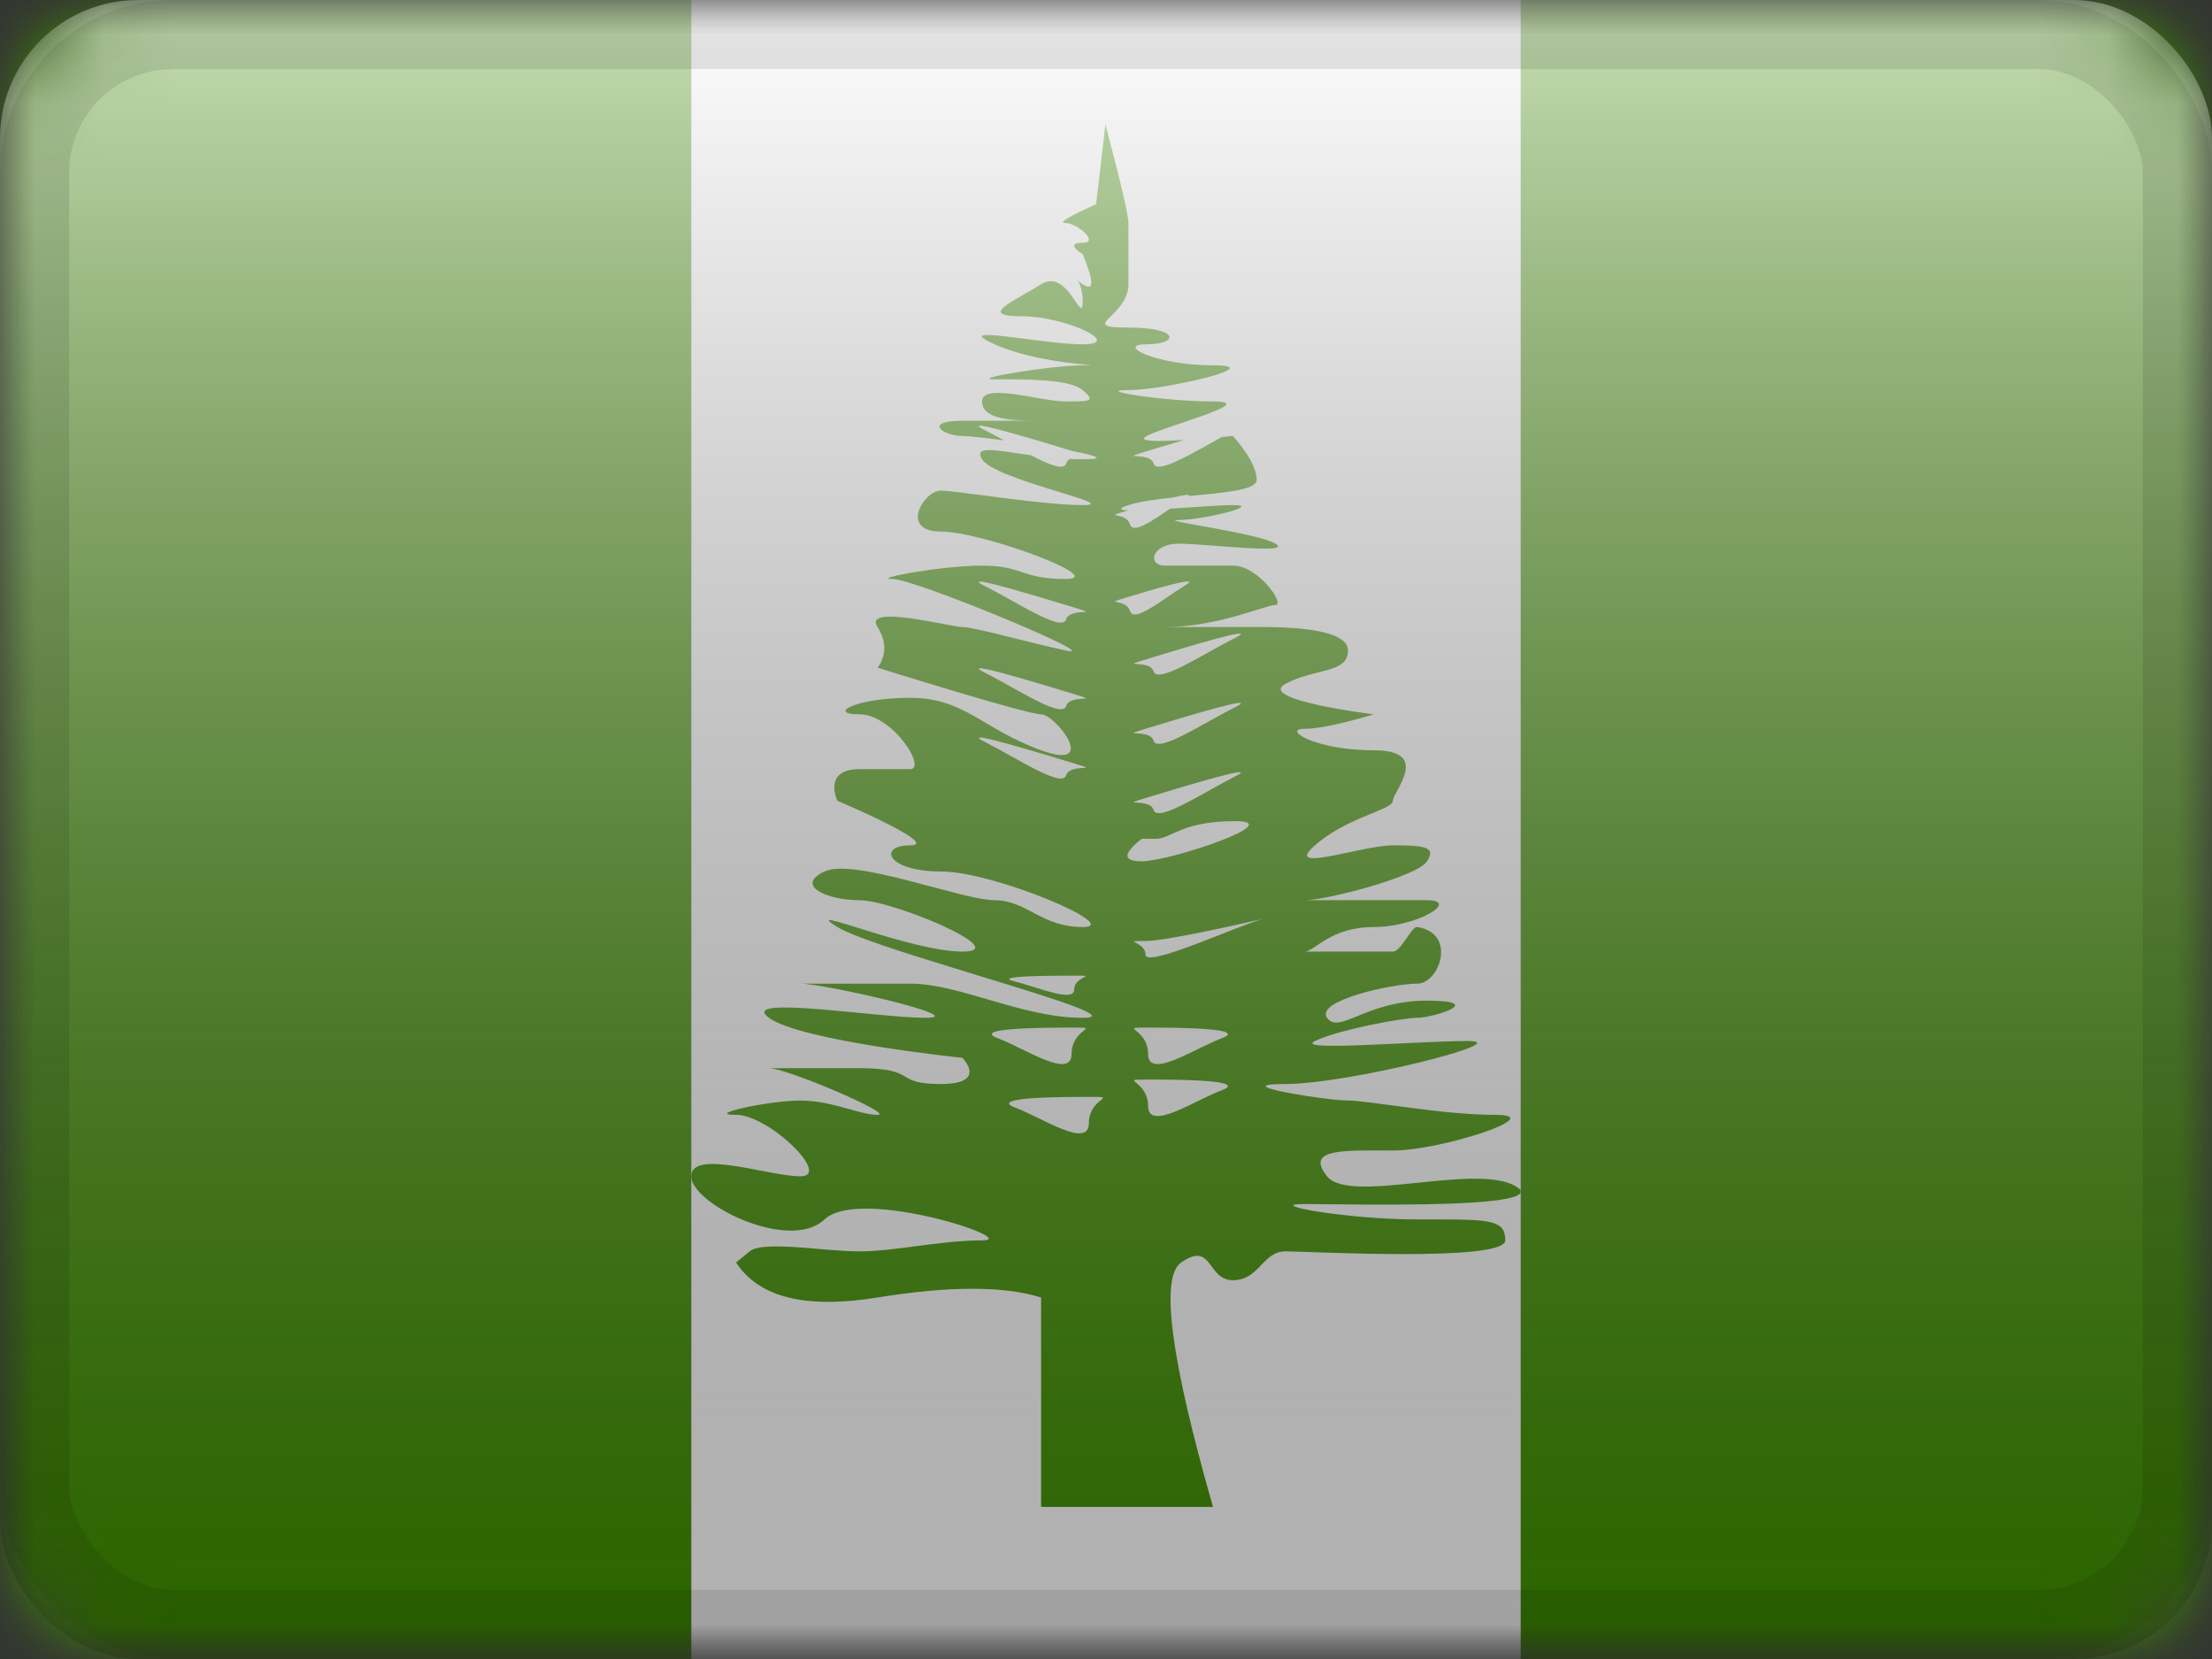 <?xml version="1.0" encoding="UTF-8"?>
<svg width="32px" height="24px" viewBox="0 0 32 24" version="1.1" xmlns="http://www.w3.org/2000/svg" xmlns:xlink="http://www.w3.org/1999/xlink">
    <rect x="0" y="0" width="32" height="24" fill="#333333" stroke="none"/>
    <title>NF</title>
    <defs>
        <rect id="path-1" x="0" y="0" width="32" height="24" rx="2"></rect>
        <rect id="path-3" x="0" y="0" width="32" height="24"></rect>
        <linearGradient x1="50%" y1="100%" x2="50%" y2="0%" id="linearGradient-5">
            <stop stop-color="#000000" stop-opacity="0.3" offset="2.421%"></stop>
            <stop stop-color="#FFFFFF" stop-opacity="0.7" offset="100%"></stop>
        </linearGradient>
        <rect id="path-6" x="0" y="0" width="32" height="24" rx="2"></rect>
    </defs>
    <g id="Flagpack" stroke="none" stroke-width="1" fill="none" fill-rule="evenodd">
        <g id="Flagpack---L-(32×24)" transform="translate(-208, -760)">
            <g id="NF" transform="translate(208, 760)">
                <mask id="mask-2" fill="white">
                    <use xlink:href="#path-1"></use>
                </mask>
                <g id="drop-shadow"></g>
                <g id="Group" mask="url(#mask-2)">
                    <g id="flag">
                        <mask id="mask-4" fill="white">
                            <use xlink:href="#path-3"></use>
                        </mask>
                        <g id="mask"></g>
                        <g id="contents" mask="url(#mask-4)">
                            <polygon id="bottom" fill="#409100" points="22 0 32 0 32 24 22 24"></polygon>
                            <polygon id="left" fill="#409100" points="0 0 10 0 10 24 0 24"></polygon>
                            <polygon id="middle" fill="#FFFFFF" points="10 0 22 0 22 24 10 24"></polygon>
                            <g id="mark" transform="translate(10, 0.6)" fill="#409100">
                                <path d="M5.992,1.2 C6.214,2.039 6.325,2.514 6.325,2.627 L6.325,2.627 L6.325,3.512 C6.325,3.687 6.222,3.818 6.13,3.914 L6.056,3.988 C5.947,4.097 5.926,4.139 6.325,4.139 C7.082,4.139 7.049,4.381 6.589,4.381 C6.128,4.381 6.721,4.685 7.548,4.685 C8.376,4.685 6.854,5.043 6.325,5.043 C5.795,5.043 6.854,5.208 7.548,5.208 C7.971,5.208 7.622,5.34 7.224,5.475 L7.053,5.533 C6.854,5.6 6.669,5.663 6.589,5.707 C6.461,5.776 6.641,5.795 7.129,5.765 C6.948,5.819 6.768,5.873 6.631,5.915 C6.109,6.075 6.631,5.915 6.689,6.106 C6.74,6.271 7.262,5.948 7.676,5.722 L7.837,5.707 C8.066,5.971 8.18,6.183 8.18,6.344 C8.18,6.49 7.698,6.529 7.199,6.576 C7.222,6.544 7.122,6.56 6.975,6.597 C6.722,6.623 6.486,6.655 6.325,6.707 C6.171,6.758 6.196,6.778 6.321,6.783 L6.288,6.793 C5.928,6.903 6.288,6.793 6.346,6.984 C6.391,7.132 6.67,6.934 6.926,6.759 C7.272,6.737 7.653,6.707 7.837,6.707 C8.284,6.707 7.391,6.923 7.049,6.923 C6.708,6.923 8.18,7.105 8.452,7.265 C8.723,7.426 7.438,7.265 7.049,7.265 C6.661,7.265 6.589,7.583 6.854,7.583 L6.854,7.583 L7.837,7.583 C8.209,7.583 8.596,8.152 8.452,8.152 C8.308,8.152 7.619,8.471 6.854,8.471 L6.854,8.471 L6.681,8.471 C6.672,8.471 6.667,8.471 6.664,8.471 L8.133,8.471 L8.133,8.471 L8.18,8.471 C8.523,8.47 9.501,8.472 9.501,8.81 C9.501,9.148 9.023,9.062 8.596,9.293 C8.17,9.524 9.872,9.734 9.872,9.734 C9.872,9.734 9.198,9.944 8.87,9.944 C8.542,9.944 9.023,10.254 9.872,10.254 C10.721,10.254 10.15,10.85 10.15,10.984 C10.15,11.119 9.501,11.211 9.023,11.629 C8.718,11.895 9.077,11.822 9.493,11.735 L9.674,11.697 C9.854,11.66 10.029,11.629 10.15,11.629 C10.597,11.629 10.787,11.648 10.641,11.864 C10.496,12.081 9.198,12.423 8.87,12.423 L8.87,12.423 L10.641,12.423 C11.132,12.423 10.504,12.811 9.872,12.811 C9.24,12.811 9.023,13.166 8.87,13.166 L8.87,13.166 L10.15,13.166 C10.273,13.166 10.418,12.797 10.504,12.811 C11.083,12.902 10.823,13.63 10.504,13.63 C10.137,13.63 9.023,13.876 9.198,14.124 C9.374,14.372 9.753,13.876 10.641,13.876 C11.53,13.876 10.727,14.124 10.504,14.124 C10.281,14.124 9.337,14.304 9.023,14.46 C8.826,14.557 9.454,14.533 10.131,14.501 L10.402,14.488 C10.718,14.473 11.022,14.46 11.235,14.46 C11.967,14.46 9.501,15.082 8.596,15.082 C8.074,15.082 8.355,15.162 8.744,15.229 L8.904,15.255 C9.147,15.293 9.396,15.321 9.501,15.321 C9.805,15.321 10.851,15.528 11.634,15.528 C12.417,15.528 10.851,16.044 10.15,16.044 C9.45,16.044 8.87,16.007 9.198,16.417 C9.526,16.827 11.341,16.22 11.926,16.56 C12.296,16.776 11.212,16.822 10.216,16.826 L9.756,16.826 C9.364,16.824 9.03,16.818 8.87,16.818 C8.27,16.818 9.471,17.041 10.504,17.041 L10.504,17.041 L10.836,17.041 C11.59,17.042 11.776,17.064 11.776,17.344 C11.776,17.661 8.929,17.503 8.596,17.503 C8.263,17.503 8.22,17.92 7.837,17.92 C7.455,17.92 7.548,17.345 7.087,17.664 C6.78,17.877 6.934,19.055 7.548,21.2 L7.548,21.2 L5.061,21.2 L5.061,18.17 C4.521,18.002 3.732,18.002 2.695,18.17 C1.658,18.339 0.976,18.17 0.649,17.664 C0.649,17.664 0.715,17.611 0.845,17.503 C0.959,17.409 1.309,17.425 1.681,17.454 L2,17.481 C2.158,17.493 2.308,17.503 2.435,17.503 C2.942,17.503 3.608,17.344 4.207,17.344 C4.806,17.344 2.435,16.56 1.928,17.041 C1.421,17.521 0,16.818 0,16.417 C0,16.016 1.124,16.417 1.58,16.417 C2.036,16.417 1.124,15.528 0.649,15.528 C0.175,15.528 1.124,15.321 1.58,15.321 C2.036,15.321 2.435,15.528 2.695,15.528 C2.956,15.528 1.386,14.853 1.124,14.853 L1.124,14.853 L2.435,14.853 C3.29,14.853 2.914,15.082 3.608,15.082 C4.301,15.082 3.922,14.703 3.922,14.703 C3.922,14.703 1.58,14.46 1.124,14.124 C0.668,13.788 2.695,14.124 3.387,14.124 C4.078,14.124 1.928,13.63 1.58,13.63 L1.58,13.63 L3.165,13.63 C3.894,13.63 4.774,14.124 5.663,14.124 C6.146,14.124 5.23,13.842 4.198,13.527 L3.87,13.426 C3.103,13.191 2.347,12.953 2.114,12.811 C1.533,12.456 3.165,13.166 3.922,13.166 C4.679,13.166 2.914,12.423 2.435,12.423 C1.955,12.423 1.496,12.207 1.928,12.007 C2.36,11.808 3.922,12.423 4.388,12.423 C4.854,12.423 5.061,12.811 5.663,12.811 C6.266,12.811 4.388,12.007 3.608,12.007 C2.828,12.007 2.695,11.629 3.165,11.629 C3.634,11.629 2.114,10.984 2.114,10.984 C2.114,10.984 1.894,10.527 2.435,10.527 L2.435,10.527 L3.165,10.527 C3.415,10.527 2.914,9.734 2.435,9.734 C1.955,9.734 2.373,9.495 3.165,9.495 C3.956,9.495 4.207,9.944 5.061,10.254 C5.914,10.563 5.27,9.734 5.061,9.734 C4.851,9.734 2.695,9.059 2.695,9.059 C2.695,9.059 2.914,8.81 2.695,8.471 C2.476,8.132 3.755,8.471 3.922,8.471 C4.088,8.471 4.774,8.669 5.415,8.81 C6.055,8.95 3.239,7.776 2.914,7.776 C2.59,7.776 3.608,7.583 4.207,7.583 C4.806,7.583 4.774,7.776 5.415,7.776 C6.055,7.776 4.207,7.089 3.608,7.089 C3.009,7.089 3.363,6.498 3.608,6.498 C3.853,6.498 5.061,6.707 5.663,6.707 C6.266,6.707 4.388,6.344 4.207,6.044 C4.081,5.835 4.406,5.917 4.915,5.986 C5.175,6.122 5.391,6.21 5.422,6.106 C5.431,6.076 5.452,6.055 5.479,6.039 C5.539,6.043 5.601,6.044 5.663,6.044 C6.021,6.044 5.854,5.99 5.509,5.924 L5.481,5.915 L5.481,5.915 C5.381,5.885 5.26,5.848 5.131,5.809 L4.935,5.751 C4.441,5.606 3.951,5.475 4.253,5.625 C4.335,5.666 4.428,5.717 4.524,5.77 C4.24,5.733 4.001,5.707 3.922,5.707 C3.636,5.707 3.35,5.487 3.922,5.487 L3.922,5.487 L4.969,5.486 C4.627,5.485 4.207,5.463 4.207,5.208 C4.207,4.93 5.061,5.208 5.415,5.208 C5.769,5.208 5.857,5.208 5.663,5.043 C5.469,4.877 4.774,4.887 4.388,4.887 C4.001,4.887 5.208,4.685 5.663,4.685 L5.663,4.685 L5.754,4.685 C5.921,4.682 4.996,4.656 4.388,4.381 C3.715,4.076 5.061,4.381 5.663,4.381 C6.266,4.381 5.415,3.975 4.774,3.975 C4.134,3.975 4.672,3.757 5.061,3.512 C5.45,3.267 5.663,4.139 5.663,3.757 C5.663,3.611 5.626,3.516 5.595,3.465 L5.591,3.458 L5.614,3.477 L5.614,3.477 L5.663,3.512 C5.829,3.623 5.829,3.478 5.663,3.078 C5.498,2.967 5.498,2.912 5.663,2.912 C5.911,2.912 5.583,2.627 5.415,2.627 C5.303,2.627 5.45,2.536 5.857,2.354 L5.857,2.354 Z M5.89,15.269 L5.581,15.269 C5.087,15.271 4.338,15.292 4.688,15.424 C5.081,15.572 5.752,16.028 5.752,15.648 C5.752,15.319 6.098,15.275 5.89,15.269 Z M6.78,15.018 L6.529,15.018 C6.208,15.019 6.609,15.043 6.609,15.398 C6.609,15.659 6.926,15.525 7.252,15.367 L7.429,15.281 C7.516,15.239 7.599,15.201 7.673,15.173 C8.022,15.041 7.274,15.021 6.78,15.018 Z M6.691,14.266 L6.529,14.266 C6.208,14.267 6.609,14.291 6.609,14.646 C6.609,14.907 6.926,14.773 7.252,14.615 L7.429,14.529 C7.516,14.488 7.599,14.449 7.673,14.421 C8.066,14.273 7.07,14.266 6.609,14.266 Z M5.583,14.266 L5.502,14.266 C5.041,14.266 4.045,14.273 4.438,14.421 C4.832,14.569 5.502,15.026 5.502,14.646 C5.502,14.291 5.904,14.267 5.583,14.266 Z M5.614,13.514 L5.54,13.514 C5.164,13.514 4.35,13.518 4.671,13.596 C4.992,13.673 5.54,13.913 5.54,13.714 C5.54,13.529 5.86,13.515 5.614,13.514 Z M8.278,12.691 L8.216,12.705 C7.885,12.781 6.858,13.013 6.572,13.013 C6.195,13.013 6.572,13.013 6.572,13.212 C6.572,13.412 7.957,12.769 8.278,12.691 L8.278,12.691 Z M7.867,11.279 C7.089,11.279 6.943,11.534 6.73,11.534 L6.517,11.534 C6.242,11.752 6.242,11.86 6.517,11.86 C6.93,11.86 8.646,11.279 7.867,11.279 Z M7.859,10.637 C8.281,10.427 7.152,10.768 6.631,10.927 C6.109,11.087 6.631,10.927 6.689,11.118 C6.748,11.309 7.437,10.848 7.859,10.637 Z M4.253,10.136 C4.675,10.347 5.364,10.808 5.422,10.617 C5.481,10.426 6.002,10.586 5.481,10.426 C5.381,10.396 5.26,10.359 5.131,10.32 L4.935,10.262 C4.441,10.117 3.951,9.986 4.253,10.136 Z M7.859,9.635 C8.281,9.425 7.152,9.765 6.631,9.925 C6.109,10.084 6.631,9.925 6.689,10.116 C6.748,10.307 7.437,9.845 7.859,9.635 Z M4.253,9.134 C4.337,9.176 4.432,9.228 4.531,9.283 L4.731,9.394 C5.064,9.579 5.383,9.742 5.422,9.615 C5.481,9.424 6.002,9.583 5.481,9.424 C5.381,9.393 5.26,9.356 5.131,9.318 L4.935,9.26 C4.441,9.114 3.951,8.984 4.253,9.134 Z M7.859,8.633 C8.281,8.422 7.152,8.763 6.631,8.923 C6.109,9.082 6.631,8.923 6.689,9.113 C6.748,9.304 7.437,8.843 7.859,8.633 Z M4.253,7.881 C4.337,7.923 4.432,7.975 4.531,8.03 L4.731,8.141 C5.064,8.326 5.383,8.489 5.422,8.362 C5.481,8.171 6.002,8.33 5.481,8.171 C5.381,8.14 5.26,8.103 5.131,8.065 L4.935,8.007 C4.441,7.861 3.951,7.73 4.253,7.881 Z M7.142,7.871 C7.426,7.703 6.647,7.937 6.288,8.046 C5.928,8.156 6.288,8.046 6.346,8.237 C6.404,8.428 6.858,8.039 7.142,7.871 Z" id="Path-191"></path>
                            </g>
                        </g>
                    </g>
                </g>
                <g id="overlay" mask="url(#mask-2)">
                    <use fill="url(#linearGradient-5)" fill-rule="evenodd" style="mix-blend-mode: overlay;" xlink:href="#path-6"></use>
                    <rect stroke-opacity="0.1" stroke="#000000" stroke-width="1" stroke-linejoin="square" x="0.5" y="0.5" width="31" height="23" rx="2"></rect>
                </g>
            </g>
        </g>
    </g>
</svg>